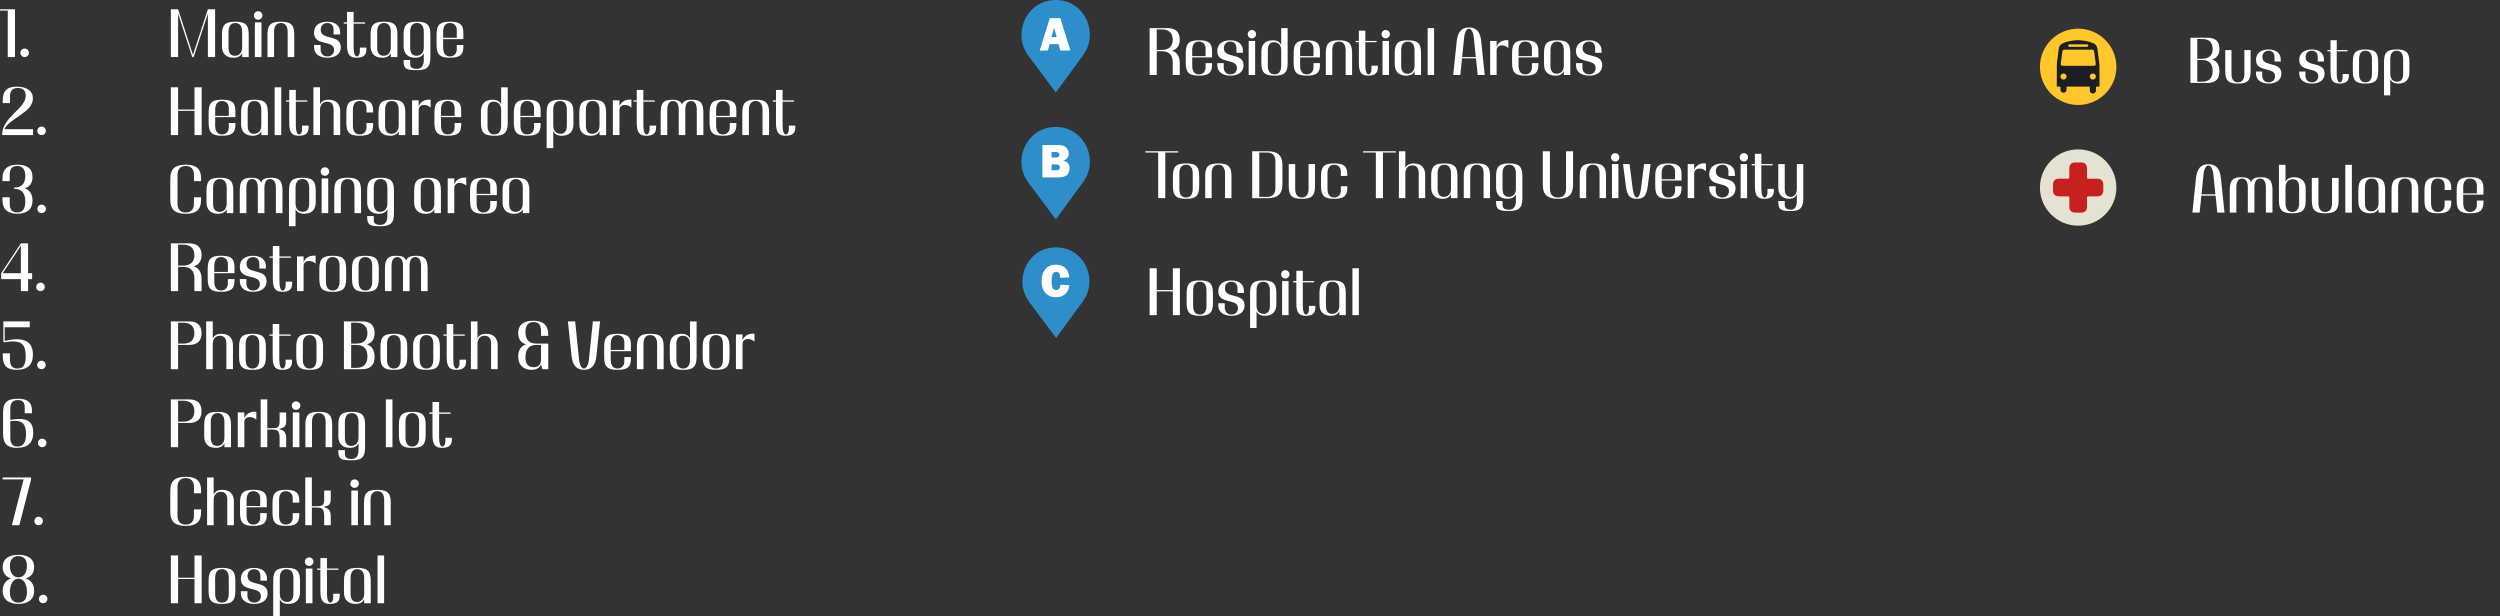 <svg width="864" height="213" viewBox="0 0 864 213" fill="none" xmlns="http://www.w3.org/2000/svg">
<rect x="0" y="0" width="864" height="213" fill="#333333" stroke="none"/>
<g clip-path="url(#clip0_690_7522)">
<path d="M355.417 63.136C349.777 55.579 354.569 44.511 363.987 43.897C364.253 43.88 364.519 43.869 364.785 43.869C365.045 43.869 365.311 43.869 365.571 43.886C374.967 44.361 379.875 55.352 374.33 62.932L364.895 75.83L355.417 63.136Z" fill="#2D8EC9"/>
<path d="M360.258 61.318V50.139H365.947C367.127 50.139 367.992 50.437 368.534 51.029C369.077 51.626 369.349 52.306 369.349 53.069C369.349 53.627 369.194 54.13 368.878 54.578C368.562 55.032 368.091 55.341 367.471 55.507C368.922 55.855 369.648 56.723 369.648 58.111C369.648 58.94 369.393 59.681 368.878 60.334C368.368 60.986 367.271 61.312 365.598 61.312H360.263L360.258 61.318ZM363.427 54.423H365.017C365.415 54.423 365.698 54.324 365.859 54.119C366.025 53.915 366.102 53.699 366.102 53.472C366.102 52.848 365.72 52.538 364.956 52.538H363.421V54.423H363.427ZM363.427 58.83H365.1C365.515 58.83 365.82 58.73 366.014 58.526C366.208 58.321 366.307 58.089 366.307 57.835C366.307 57.58 366.213 57.343 366.025 57.127C365.836 56.911 365.487 56.806 364.989 56.806H363.427V58.835V58.83Z" fill="white"/>
<path d="M355.417 19.273C349.777 11.715 354.569 0.647 363.987 0.033C364.253 0.017 364.519 0.006 364.785 0.006C365.051 0.006 365.311 0.006 365.571 0.022C374.967 0.498 379.875 11.488 374.33 19.068L364.895 31.966L355.417 19.273Z" fill="#2D8EC9"/>
<path d="M366.436 17.454L365.805 15.248H362.802L362.132 17.454H359.34L362.797 6.275H366.431L369.943 17.454H366.436ZM363.39 12.81H365.201L364.293 9.564L363.384 12.81H363.39Z" fill="white"/>
<path d="M407.726 25.924H405.294V21.578C405.294 18.886 403.881 17.697 401.494 17.697H399.771V25.924H397.316V9.714H403.504C406.202 9.714 407.726 11.013 407.726 13.639C407.726 15.801 406.707 17.056 405.072 17.498C406.64 18.007 407.726 19.328 407.726 21.755V25.924ZM399.771 17.255H401.494C403.881 17.255 405.294 16.088 405.294 13.705C405.294 11.323 403.881 10.156 401.494 10.156H399.771V17.255Z" fill="white"/>
<path d="M412.029 19.837V22.706C412.029 24.558 412.783 25.702 414.329 25.702C415.874 25.702 416.65 24.558 416.65 23.364V21.821H418.882V22.485C418.882 25.31 417.492 26.145 414.329 26.145C411.165 26.145 409.797 25.304 409.797 21.821V18.25C409.797 14.767 411.165 13.927 414.329 13.927C417.492 13.927 418.882 14.767 418.882 17.586V19.837H412.029ZM416.65 19.394V16.702C416.65 15.513 415.896 14.363 414.329 14.363C412.761 14.363 412.029 15.508 412.029 17.36V19.389H416.65V19.394Z" fill="white"/>
<path d="M422.92 21.821V23.364C422.92 24.552 423.674 25.702 425.219 25.702C426.632 25.702 427.496 24.752 427.496 23.497C427.496 19.947 420.688 22.374 420.688 17.653C420.688 15.204 422.521 13.927 425.175 13.927C428.022 13.927 429.551 15.38 429.551 17.586V18.25H427.319V16.707C427.319 15.519 426.787 14.369 425.219 14.369C423.829 14.369 422.964 15.298 422.964 16.663C422.964 20.412 429.773 18.007 429.773 22.551C429.773 24.912 427.939 26.145 425.219 26.145C422.3 26.145 420.688 24.669 420.688 22.485V21.821H422.92Z" fill="white"/>
<path d="M432.646 10.372C433.466 10.372 434.103 11.013 434.103 11.803C434.103 12.594 433.46 13.258 432.646 13.258C431.831 13.258 431.211 12.616 431.211 11.803C431.211 10.991 431.854 10.372 432.646 10.372ZM431.543 14.142H433.776V25.918H431.543V14.142Z" fill="white"/>
<path d="M445.015 21.821C445.015 25.304 443.625 26.145 440.461 26.145C437.298 26.145 435.93 25.304 435.93 21.821V17.808C435.93 15.491 437.209 13.927 439.819 13.927C441.386 13.927 442.317 14.479 442.777 15.535V9.714H445.01V21.821H445.015ZM438.162 17.365V22.7C438.162 24.552 438.916 25.697 440.461 25.697C442.007 25.697 442.783 24.552 442.783 22.7V17.365C442.783 15.513 441.724 14.584 440.306 14.584C438.888 14.584 438.162 15.513 438.162 17.365Z" fill="white"/>
<path d="M449.319 19.837V22.706C449.319 24.558 450.072 25.702 451.618 25.702C453.163 25.702 453.939 24.558 453.939 23.364V21.821H456.171V22.485C456.171 25.31 454.781 26.145 451.618 26.145C448.454 26.145 447.086 25.304 447.086 21.821V18.25C447.086 14.767 448.454 13.927 451.618 13.927C454.781 13.927 456.171 14.767 456.171 17.586V19.837H449.319ZM453.939 19.394V16.702C453.939 15.513 453.185 14.363 451.618 14.363C450.05 14.363 449.319 15.508 449.319 17.36V19.389H453.939V19.394Z" fill="white"/>
<path d="M465.052 25.924V17.365C465.052 15.513 464.299 14.369 462.731 14.369C461.163 14.369 460.432 15.513 460.432 17.365V25.924H458.199V18.25C458.199 14.767 459.568 13.927 462.731 13.927C465.894 13.927 467.285 14.767 467.285 18.25V25.924H465.052Z" fill="white"/>
<path d="M471.855 14.142H475.744V14.584H471.855V22.7C471.855 24.552 472.298 25.697 472.935 25.697C473.422 25.697 473.971 25.122 473.971 23.801V22.7H476.181V23.364C476.181 25.304 475.095 26.145 472.913 26.145C470.73 26.145 469.622 25.304 469.622 21.821V14.59H468.52V14.148H469.622V10.598H471.855V14.148V14.142Z" fill="white"/>
<path d="M478.904 10.372C479.723 10.372 480.361 11.013 480.361 11.803C480.361 12.594 479.718 13.258 478.904 13.258C478.089 13.258 477.469 12.616 477.469 11.803C477.469 10.991 478.111 10.372 478.904 10.372ZM477.801 14.142H480.034V25.918H477.801V14.142Z" fill="white"/>
<path d="M488.867 25.924V24.536C488.401 25.592 487.476 26.145 485.909 26.145C483.299 26.145 482.02 24.58 482.02 22.264V18.25C482.02 14.767 483.388 13.927 486.551 13.927C489.714 13.927 491.105 14.767 491.105 18.25V25.924H488.872H488.867ZM488.867 22.706V17.371C488.867 15.519 488.113 14.374 486.546 14.374C484.978 14.374 484.247 15.519 484.247 17.371V22.706C484.247 24.558 485 25.487 486.391 25.487C487.781 25.487 488.867 24.558 488.867 22.706Z" fill="white"/>
<path d="M493.395 25.924V9.714H495.627V25.924H493.395Z" fill="white"/>
<path d="M510.697 25.924L510.099 20.168H505.279L504.681 25.924H502.227L503.44 14.258C503.817 10.775 505.296 9.493 507.683 9.493C510.071 9.493 511.55 10.77 511.905 14.258L513.118 25.924H510.686H510.697ZM510.032 19.726L509.345 12.931C509.146 11.057 508.442 9.929 507.667 9.929C506.847 9.929 506.188 11.118 506.01 12.931L505.323 19.726H510.032Z" fill="white"/>
<path d="M521.299 16.591C520.612 15.972 519.798 15.685 519.066 15.685C518.052 15.685 517.233 16.282 517.233 17.36V25.918H515V14.142H517.233V16.193C517.853 14.297 519.798 13.7 521.299 13.921V16.591Z" fill="white"/>
<path d="M524.811 19.837V22.706C524.811 24.558 525.564 25.702 527.11 25.702C528.655 25.702 529.431 24.558 529.431 23.364V21.821H531.664V22.485C531.664 25.31 530.273 26.145 527.11 26.145C523.946 26.145 522.578 25.304 522.578 21.821V18.25C522.578 14.767 523.946 13.927 527.11 13.927C530.273 13.927 531.664 14.767 531.664 17.586V19.837H524.811ZM529.431 19.394V16.702C529.431 15.513 528.678 14.363 527.11 14.363C525.542 14.363 524.811 15.508 524.811 17.36V19.389H529.431V19.394Z" fill="white"/>
<path d="M540.457 25.924V24.536C539.991 25.592 539.066 26.145 537.498 26.145C534.889 26.145 533.609 24.58 533.609 22.264V18.25C533.609 14.767 534.978 13.927 538.141 13.927C541.304 13.927 542.695 14.767 542.695 18.25V25.924H540.462H540.457ZM540.457 22.706V17.371C540.457 15.519 539.703 14.374 538.135 14.374C536.568 14.374 535.836 15.519 535.836 17.371V22.706C535.836 24.558 536.59 25.487 537.98 25.487C539.371 25.487 540.457 24.558 540.457 22.706Z" fill="white"/>
<path d="M546.881 21.821V23.364C546.881 24.552 547.634 25.702 549.18 25.702C550.593 25.702 551.457 24.752 551.457 23.497C551.457 19.947 544.648 22.374 544.648 17.653C544.648 15.204 546.482 13.927 549.136 13.927C551.989 13.927 553.512 15.38 553.512 17.586V18.25H551.28V16.707C551.28 15.519 550.748 14.369 549.18 14.369C547.79 14.369 546.925 15.298 546.925 16.663C546.925 20.412 553.734 18.007 553.734 22.551C553.734 24.912 551.9 26.145 549.18 26.145C546.266 26.145 544.648 24.669 544.648 22.485V21.821H546.881Z" fill="white"/>
<path d="M400.275 52.715H395.832V52.273H407.189V52.715H402.724V68.483H400.269V52.715H400.275Z" fill="white"/>
<path d="M405.355 60.809C405.355 57.326 406.724 56.486 409.887 56.486C413.05 56.486 414.441 57.326 414.441 60.809V64.38C414.441 67.864 413.05 68.704 409.887 68.704C406.724 68.704 405.355 67.864 405.355 64.38V60.809ZM412.208 65.265V59.93C412.208 58.078 411.455 56.933 409.887 56.933C408.319 56.933 407.588 58.078 407.588 59.93V65.265C407.588 67.117 408.341 68.261 409.887 68.261C411.433 68.261 412.208 67.117 412.208 65.265Z" fill="white"/>
<path d="M423.365 68.483V59.924C423.365 58.072 422.611 56.928 421.043 56.928C419.476 56.928 418.744 58.072 418.744 59.924V68.483H416.512V60.809C416.512 57.326 417.88 56.486 421.043 56.486C424.207 56.486 425.597 57.326 425.597 60.809V68.483H423.365Z" fill="white"/>
<path d="M432.754 52.273H437.989C441.479 52.273 443.202 53.55 443.202 57.038V63.7C443.202 67.183 441.479 68.488 437.989 68.488H432.754V52.278V52.273ZM440.776 65.044V55.717C440.776 53.843 439.845 52.721 437.989 52.721H435.203V68.046H437.989C439.845 68.046 440.776 66.901 440.776 65.049V65.044Z" fill="white"/>
<path d="M454.472 64.38C454.472 67.864 453.082 68.704 449.918 68.704C446.755 68.704 445.387 67.864 445.387 64.38V56.707H447.619V65.265C447.619 67.117 448.373 68.261 449.918 68.261C451.464 68.261 452.24 67.117 452.24 65.265V56.707H454.472V64.38Z" fill="white"/>
<path d="M463.396 60.809V59.267C463.396 58.078 462.642 56.928 461.075 56.928C459.507 56.928 458.776 58.072 458.776 59.924V65.26C458.776 67.112 459.529 68.256 461.075 68.256C462.62 68.256 463.396 67.112 463.396 65.917V64.375H465.628V65.038C465.628 67.864 464.238 68.698 461.075 68.698C457.911 68.698 456.543 67.858 456.543 64.375V60.803C456.543 57.32 457.911 56.48 461.075 56.48C464.238 56.48 465.628 57.32 465.628 60.14V60.803H463.396V60.809Z" fill="white"/>
<path d="M475.502 52.715H471.059V52.273H482.415V52.715H477.95V68.483H475.496V52.715H475.502Z" fill="white"/>
<path d="M490.31 68.483V59.924C490.31 58.072 489.556 57.144 488.144 57.144C486.731 57.144 485.69 58.072 485.69 59.924V68.483H483.457V52.273H485.69V58.094C486.155 57.038 487.08 56.486 488.648 56.486C491.235 56.486 492.537 58.05 492.537 60.367V68.483H490.304H490.31Z" fill="white"/>
<path d="M501.461 68.483V67.095C500.995 68.151 500.07 68.704 498.502 68.704C495.893 68.704 494.613 67.139 494.613 64.823V60.809C494.613 57.326 495.982 56.486 499.145 56.486C502.308 56.486 503.699 57.326 503.699 60.809V68.483H501.466H501.461ZM501.461 65.265V59.93C501.461 58.078 500.707 56.933 499.139 56.933C497.572 56.933 496.84 58.078 496.84 59.93V65.265C496.84 67.117 497.594 68.046 498.984 68.046C500.375 68.046 501.461 67.117 501.461 65.265Z" fill="white"/>
<path d="M512.728 68.483V59.924C512.728 58.072 511.974 56.928 510.407 56.928C508.839 56.928 508.108 58.072 508.108 59.924V68.483H505.875V60.809C505.875 57.326 507.243 56.486 510.407 56.486C513.57 56.486 514.96 57.326 514.96 60.809V68.483H512.728Z" fill="white"/>
<path d="M519.274 69.472V70.816C519.274 72.004 520.027 72.469 521.573 72.469C523.119 72.469 523.894 71.347 523.894 69.467V67.084C523.429 68.14 522.504 68.693 520.936 68.693C518.327 68.693 517.047 67.128 517.047 64.812V60.798C517.047 57.315 518.415 56.474 521.579 56.474C524.742 56.474 526.132 57.315 526.132 60.798V68.582C526.132 72.065 524.742 72.906 521.579 72.906C518.415 72.906 517.047 72.729 517.047 69.903V69.461H519.279L519.274 69.472ZM523.894 65.26V59.924C523.894 58.072 523.141 56.928 521.573 56.928C520.005 56.928 519.274 58.072 519.274 59.924V65.26C519.274 67.112 520.027 68.04 521.418 68.04C522.808 68.04 523.894 67.112 523.894 65.26Z" fill="white"/>
<path d="M543.644 63.916C543.644 67.399 541.921 68.704 538.431 68.704C534.94 68.704 533.195 67.405 533.195 63.916V52.273H535.649V65.265C535.649 67.117 536.553 68.261 538.436 68.261C540.32 68.261 541.223 67.117 541.223 65.265V52.273H543.655V63.916H543.644Z" fill="white"/>
<path d="M552.81 68.483V59.924C552.81 58.072 552.056 56.928 550.489 56.928C548.921 56.928 548.19 58.072 548.19 59.924V68.483H545.957V60.809C545.957 57.326 547.325 56.486 550.489 56.486C553.652 56.486 555.042 57.326 555.042 60.809V68.483H552.81Z" fill="white"/>
<path d="M558.197 52.936C559.016 52.936 559.654 53.578 559.654 54.368C559.654 55.159 559.011 55.822 558.197 55.822C557.382 55.822 556.762 55.181 556.762 54.368C556.762 53.555 557.404 52.936 558.197 52.936ZM557.094 56.707H559.327V68.483H557.094V56.707Z" fill="white"/>
<path d="M569.448 64.38C569.005 67.841 567.946 68.704 565.692 68.704C563.437 68.704 562.357 67.841 561.913 64.38L560.922 56.707H563.177L564.262 65.265C564.506 67.117 565.016 68.261 565.697 68.261C566.379 68.261 566.866 67.117 567.11 65.265L568.196 56.707H570.45L569.453 64.38H569.448Z" fill="white"/>
<path d="M574.283 62.396V65.265C574.283 67.117 575.037 68.261 576.582 68.261C578.128 68.261 578.904 67.117 578.904 65.923V64.38H581.136V65.044C581.136 67.869 579.746 68.704 576.582 68.704C573.419 68.704 572.051 67.864 572.051 64.38V60.809C572.051 57.326 573.419 56.486 576.582 56.486C579.746 56.486 581.136 57.326 581.136 60.145V62.396H574.283ZM578.904 61.953V59.261C578.904 58.072 578.15 56.922 576.582 56.922C575.015 56.922 574.283 58.067 574.283 59.919V61.948H578.904V61.953Z" fill="white"/>
<path d="M589.572 59.156C588.885 58.537 588.071 58.249 587.34 58.249C586.326 58.249 585.506 58.846 585.506 59.924V68.483H583.273V56.707H585.506V58.758C586.126 56.862 588.071 56.264 589.572 56.486V59.156Z" fill="white"/>
<path d="M592.951 64.38V65.923C592.951 67.112 593.705 68.261 595.25 68.261C596.663 68.261 597.527 67.311 597.527 66.056C597.527 62.506 590.719 64.933 590.719 60.212C590.719 57.763 592.553 56.486 595.206 56.486C598.059 56.486 599.583 57.94 599.583 60.145V60.809H597.35V59.267C597.35 58.078 596.818 56.928 595.25 56.928C593.86 56.928 592.996 57.857 592.996 59.222C592.996 62.971 599.804 60.566 599.804 65.11C599.804 67.471 597.971 68.704 595.25 68.704C592.331 68.704 590.719 67.228 590.719 65.044V64.38H592.951Z" fill="white"/>
<path d="M602.669 52.936C603.489 52.936 604.126 53.578 604.126 54.368C604.126 55.159 603.484 55.822 602.669 55.822C601.855 55.822 601.234 55.181 601.234 54.368C601.234 53.555 601.877 52.936 602.669 52.936ZM601.567 56.707H603.799V68.483H601.567V56.707Z" fill="white"/>
<path d="M608.723 56.707H612.612V57.149H608.723V65.265C608.723 67.117 609.167 68.261 609.804 68.261C610.291 68.261 610.84 67.686 610.84 66.365V65.265H613.05V65.928C613.05 67.869 611.964 68.709 609.781 68.709C607.599 68.709 606.491 67.869 606.491 64.386V57.155H605.383V56.712H606.491V53.163H608.723V56.712V56.707Z" fill="white"/>
<path d="M623.216 68.593C623.216 72.076 621.826 72.917 619.106 72.917C615.948 72.917 614.574 72.74 614.574 69.915V69.472H616.807V70.816C616.807 72.004 617.56 72.469 619.106 72.469C620.23 72.469 620.984 71.347 620.984 69.467V67.084C620.518 68.14 619.815 68.693 618.33 68.693C615.854 68.693 614.574 67.128 614.574 64.812V56.696H616.807V65.254C616.807 67.106 617.56 68.035 618.84 68.035C620.12 68.035 620.984 67.106 620.984 65.254V56.696H623.216V68.582V68.593Z" fill="white"/>
<path d="M397.316 92.709H399.771V100.25H405.338V92.709H407.77V108.919H405.338V100.692H399.771V108.919H397.316V92.709Z" fill="white"/>
<path d="M410.109 101.245C410.109 97.762 411.478 96.922 414.641 96.922C417.804 96.922 419.195 97.762 419.195 101.245V104.817C419.195 108.3 417.804 109.14 414.641 109.14C411.478 109.14 410.109 108.3 410.109 104.817V101.245ZM416.962 105.701V100.366C416.962 98.514 416.209 97.37 414.641 97.37C413.073 97.37 412.342 98.514 412.342 100.366V105.701C412.342 107.553 413.095 108.698 414.641 108.698C416.187 108.698 416.962 107.553 416.962 105.701Z" fill="white"/>
<path d="M423.276 104.817V106.359C423.276 107.548 424.029 108.698 425.575 108.698C426.987 108.698 427.852 107.747 427.852 106.492C427.852 102.942 421.043 105.369 421.043 100.648C421.043 98.199 422.877 96.922 425.53 96.922C428.383 96.922 429.907 98.376 429.907 100.582V101.245H427.674V99.703C427.674 98.514 427.142 97.364 425.575 97.364C424.184 97.364 423.32 98.293 423.32 99.658C423.32 103.407 430.128 101.002 430.128 105.546C430.128 107.907 428.295 109.14 425.575 109.14C422.655 109.14 421.043 107.664 421.043 105.48V104.817H423.276Z" fill="white"/>
<path d="M432.023 101.245C432.023 97.762 433.392 96.922 436.555 96.922C439.718 96.922 441.109 97.762 441.109 101.245V105.259C441.109 107.575 439.807 109.14 437.22 109.14C435.652 109.14 434.721 108.587 434.262 107.531V113.353H432.029V101.245H432.023ZM438.876 105.701V100.366C438.876 98.514 438.123 97.37 436.555 97.37C434.987 97.37 434.256 98.514 434.256 100.366V105.701C434.256 107.553 435.314 108.482 436.71 108.482C438.106 108.482 438.876 107.553 438.876 105.701Z" fill="white"/>
<path d="M444.197 93.372C445.016 93.372 445.654 94.014 445.654 94.804C445.654 95.595 445.011 96.258 444.197 96.258C443.382 96.258 442.762 95.617 442.762 94.804C442.762 93.992 443.404 93.372 444.197 93.372ZM443.094 97.143H445.327V108.919H443.094V97.143Z" fill="white"/>
<path d="M450.249 97.143H454.138V97.585H450.249V105.701C450.249 107.553 450.692 108.698 451.329 108.698C451.817 108.698 452.365 108.123 452.365 106.801V105.701H454.576V106.365C454.576 108.305 453.49 109.145 451.307 109.145C449.124 109.145 448.016 108.305 448.016 104.822V97.591H446.914V97.148H448.016V93.599H450.249V97.148V97.143Z" fill="white"/>
<path d="M462.863 108.919V107.531C462.398 108.587 461.472 109.14 459.905 109.14C457.295 109.14 456.016 107.575 456.016 105.259V101.245C456.016 97.762 457.384 96.922 460.547 96.922C463.711 96.922 465.101 97.762 465.101 101.245V108.919H462.868H462.863ZM462.863 105.701V100.366C462.863 98.514 462.109 97.37 460.542 97.37C458.974 97.37 458.243 98.514 458.243 100.366V105.701C458.243 107.553 458.996 108.482 460.387 108.482C461.777 108.482 462.863 107.553 462.863 105.701Z" fill="white"/>
<path d="M467.395 108.919V92.709H469.627V108.919H467.395Z" fill="white"/>
<path d="M355.703 104.369C350.18 96.966 354.872 86.119 364.101 85.516C364.362 85.5 364.622 85.489 364.882 85.489C365.143 85.489 365.398 85.489 365.652 85.505C374.86 85.975 379.668 96.739 374.234 104.17L364.988 116.808L355.703 104.369Z" fill="#2D8EC9"/>
<path d="M366.491 98.409L369.571 98.591C369.427 99.935 368.928 100.963 368.081 101.682C367.233 102.401 366.186 102.754 364.951 102.754C363.461 102.754 362.258 102.262 361.339 101.278C360.425 100.294 359.965 98.934 359.965 97.204C359.965 95.473 360.397 94.102 361.267 93.046C362.137 91.99 363.344 91.465 364.901 91.465C366.352 91.465 367.471 91.869 368.253 92.67C369.034 93.472 369.471 94.539 369.577 95.866L366.43 96.032C366.43 95.296 366.291 94.771 366.009 94.445C365.726 94.119 365.394 93.953 365.017 93.953C363.954 93.953 363.427 95.02 363.427 97.148C363.427 98.343 363.566 99.15 363.843 99.581C364.12 100.007 364.508 100.222 365.006 100.222C365.898 100.222 366.397 99.62 366.502 98.409H366.491Z" fill="white"/>
<path d="M2.681 3.654H0V3.207H5.18V19.726H2.681V3.654Z" fill="white"/>
<path d="M7.047 18.239C7.047 17.432 7.701 16.779 8.509 16.779C9.318 16.779 9.994 17.432 9.994 18.239C9.994 19.046 9.34 19.721 8.509 19.721C7.678 19.721 7.047 19.068 7.047 18.239Z" fill="white"/>
<path d="M59.051 3.207H61.549L66.685 18.963L71.842 3.207H74.341V19.726H71.842V4.71L66.934 19.721H66.441L61.555 4.71V19.721H59.056V3.207H59.051Z" fill="white"/>
<path d="M83.687 19.726V18.311C83.216 19.389 82.269 19.953 80.668 19.953C78.009 19.953 76.707 18.355 76.707 16V11.909C76.707 8.359 78.103 7.502 81.322 7.502C84.54 7.502 85.959 8.354 85.959 11.909V19.732H83.682L83.687 19.726ZM83.687 16.448V11.007C83.687 9.122 82.923 7.95 81.322 7.95C79.721 7.95 78.978 9.117 78.978 11.007V16.448C78.978 18.333 79.743 19.278 81.161 19.278C82.579 19.278 83.682 18.333 83.682 16.448H83.687Z" fill="white"/>
<path d="M89.205 3.881C90.036 3.881 90.689 4.533 90.689 5.341C90.689 6.148 90.036 6.822 89.205 6.822C88.374 6.822 87.742 6.17 87.742 5.341C87.742 4.511 88.396 3.881 89.205 3.881ZM88.08 7.723H90.357V19.726H88.08V7.723Z" fill="white"/>
<path d="M99.423 19.726V11.007C99.423 9.122 98.659 7.95 97.058 7.95C95.457 7.95 94.714 9.117 94.714 11.007V19.726H92.438V11.903C92.438 8.354 93.834 7.497 97.052 7.497C100.271 7.497 101.689 8.348 101.689 11.903V19.726H99.412H99.423Z" fill="white"/>
<path d="M110.799 15.546V17.122C110.799 18.338 111.563 19.505 113.142 19.505C114.582 19.505 115.463 18.537 115.463 17.26C115.463 13.645 108.527 16.116 108.527 11.306C108.527 8.813 110.394 7.508 113.098 7.508C116.001 7.508 117.557 8.989 117.557 11.24V11.914H115.28V10.338C115.28 9.122 114.738 7.956 113.142 7.956C111.724 7.956 110.843 8.901 110.843 10.294C110.843 14.114 117.779 11.665 117.779 16.293C117.779 18.698 115.912 19.958 113.142 19.958C110.167 19.958 108.527 18.454 108.527 16.226V15.552H110.804L110.799 15.546Z" fill="white"/>
<path d="M122.212 7.723H126.173V8.171H122.212V16.442C122.212 18.327 122.66 19.499 123.314 19.499C123.807 19.499 124.372 18.913 124.372 17.564V16.442H126.621V17.116C126.621 19.096 125.519 19.947 123.286 19.947C121.054 19.947 119.929 19.096 119.929 15.541V8.171H118.805V7.723H119.929V4.108H122.206V7.723H122.212Z" fill="white"/>
<path d="M135.066 19.726V18.311C134.595 19.389 133.648 19.953 132.047 19.953C129.388 19.953 128.086 18.355 128.086 16V11.909C128.086 8.359 129.482 7.502 132.701 7.502C135.919 7.502 137.338 8.354 137.338 11.909V19.732H135.061L135.066 19.726ZM135.066 16.448V11.007C135.066 9.122 134.302 7.95 132.701 7.95C131.1 7.95 130.357 9.117 130.357 11.007V16.448C130.357 18.333 131.122 19.278 132.54 19.278C133.958 19.278 135.061 18.333 135.061 16.448H135.066Z" fill="white"/>
<path d="M141.756 20.738V22.109C141.756 23.325 142.52 23.795 144.099 23.795C145.678 23.795 146.465 22.651 146.465 20.738V18.311C145.994 19.389 145.046 19.953 143.445 19.953C140.786 19.953 139.484 18.355 139.484 16V11.909C139.484 8.359 140.88 7.502 144.099 7.502C147.318 7.502 148.736 8.354 148.736 11.909V19.842C148.736 23.392 147.318 24.248 144.099 24.248C140.88 24.248 139.484 24.066 139.484 21.191V20.743H141.761L141.756 20.738ZM146.465 16.448V11.007C146.465 9.122 145.7 7.95 144.099 7.95C142.498 7.95 141.756 9.117 141.756 11.007V16.448C141.756 18.333 142.52 19.278 143.938 19.278C145.357 19.278 146.459 18.333 146.459 16.448H146.465Z" fill="white"/>
<path d="M153.149 13.523V16.442C153.149 18.327 153.913 19.499 155.492 19.499C157.071 19.499 157.858 18.333 157.858 17.116V15.541H160.134V16.215C160.134 19.09 158.716 19.947 155.498 19.947C152.279 19.947 150.883 19.096 150.883 15.541V11.898C150.883 8.348 152.279 7.491 155.498 7.491C158.716 7.491 160.134 8.343 160.134 11.223V13.517H153.154L153.149 13.523ZM157.858 13.075V10.333C157.858 9.117 157.093 7.95 155.492 7.95C153.891 7.95 153.149 9.117 153.149 11.007V13.075H157.858Z" fill="white"/>
<path d="M11.438 44.643V46.689H0.719C0.763 40.309 8.896 37.677 8.896 33.028C8.896 32.221 8.646 30.396 6.148 30.396C4.142 30.396 3.444 31.541 3.444 33.453V35.632H0.946V34.803C0.946 31.253 2.497 29.948 5.788 29.948C9.322 29.948 11.372 31.474 11.372 33.995C11.372 38.894 3.583 40.624 1.483 44.649H11.438V44.643Z" fill="white"/>
<path d="M12.902 45.207C12.902 44.4 13.556 43.748 14.365 43.748C15.174 43.748 15.85 44.4 15.85 45.207C15.85 46.014 15.196 46.689 14.365 46.689C13.534 46.689 12.902 46.037 12.902 45.207Z" fill="white"/>
<path d="M59.051 30.169H61.549V37.854H67.222V30.169H69.698V46.689H67.222V38.308H61.549V46.689H59.051V30.169Z" fill="white"/>
<path d="M74.364 40.486V43.405C74.364 45.29 75.128 46.462 76.707 46.462C78.286 46.462 79.072 45.296 79.072 44.08V42.504H81.349V43.178C81.349 46.053 79.931 46.91 76.712 46.91C73.494 46.91 72.098 46.059 72.098 42.504V38.861C72.098 35.311 73.494 34.454 76.712 34.454C79.931 34.454 81.349 35.306 81.349 38.186V40.48H74.369L74.364 40.486ZM79.072 40.038V37.296C79.072 36.08 78.308 34.913 76.707 34.913C75.106 34.913 74.364 36.08 74.364 37.97V40.038H79.072Z" fill="white"/>
<path d="M90.305 46.689V45.274C89.834 46.352 88.886 46.916 87.285 46.916C84.626 46.916 83.324 45.318 83.324 42.963V38.871C83.324 35.322 84.72 34.465 87.939 34.465C91.158 34.465 92.576 35.317 92.576 38.871V46.694H90.299L90.305 46.689ZM90.305 43.41V37.97C90.305 36.085 89.54 34.913 87.939 34.913C86.338 34.913 85.596 36.08 85.596 37.97V43.41C85.596 45.296 86.36 46.241 87.778 46.241C89.197 46.241 90.299 45.296 90.299 43.41H90.305Z" fill="white"/>
<path d="M94.922 46.689V30.169H97.199V46.689H94.922Z" fill="white"/>
<path d="M102.239 34.692H106.2V35.14H102.239V43.41C102.239 45.296 102.688 46.468 103.342 46.468C103.835 46.468 104.4 45.882 104.4 44.533V43.41H106.649V44.085C106.649 46.064 105.546 46.916 103.314 46.916C101.081 46.916 99.957 46.064 99.957 42.509V35.14H98.832V34.692H99.957V31.076H102.234V34.692H102.239Z" fill="white"/>
<path d="M115.297 46.689V37.97C115.297 36.085 114.532 35.14 113.092 35.14C111.651 35.14 110.593 36.085 110.593 37.97V46.689H108.316V30.169H110.593V36.102C111.064 35.024 112.012 34.46 113.613 34.46C116.25 34.46 117.574 36.057 117.574 38.413V46.683H115.297V46.689Z" fill="white"/>
<path d="M126.67 38.871V37.296C126.67 36.08 125.906 34.913 124.305 34.913C122.703 34.913 121.961 36.08 121.961 37.97V43.41C121.961 45.296 122.726 46.468 124.305 46.468C125.883 46.468 126.67 45.301 126.67 44.085V42.509H128.947V43.184C128.947 46.059 127.529 46.916 124.31 46.916C121.091 46.916 119.695 46.064 119.695 42.509V38.866C119.695 35.317 121.091 34.46 124.31 34.46C127.529 34.46 128.947 35.311 128.947 38.191V38.866H126.67V38.871Z" fill="white"/>
<path d="M137.793 46.689V45.274C137.322 46.352 136.375 46.916 134.774 46.916C132.114 46.916 130.812 45.318 130.812 42.963V38.871C130.812 35.322 132.209 34.465 135.427 34.465C138.646 34.465 140.064 35.317 140.064 38.871V46.694H137.787L137.793 46.689ZM137.793 43.41V37.97C137.793 36.085 137.028 34.913 135.427 34.913C133.826 34.913 133.084 36.08 133.084 37.97V43.41C133.084 45.296 133.848 46.241 135.267 46.241C136.685 46.241 137.787 45.296 137.787 43.41H137.793Z" fill="white"/>
<path d="M148.831 37.185C148.133 36.555 147.302 36.262 146.554 36.262C145.518 36.262 144.687 36.87 144.687 37.97V46.689H142.41V34.686H144.687V36.776C145.319 34.841 147.302 34.239 148.831 34.46V37.18V37.185Z" fill="white"/>
<path d="M152.406 40.486V43.405C152.406 45.29 153.171 46.462 154.75 46.462C156.329 46.462 157.115 45.296 157.115 44.08V42.504H159.392V43.178C159.392 46.053 157.974 46.91 154.755 46.91C151.537 46.91 150.141 46.059 150.141 42.504V38.861C150.141 35.311 151.537 34.454 154.755 34.454C157.974 34.454 159.392 35.306 159.392 38.186V40.48H152.412L152.406 40.486ZM157.115 40.038V37.296C157.115 36.08 156.351 34.913 154.75 34.913C153.149 34.913 152.406 36.08 152.406 37.97V40.038H157.115Z" fill="white"/>
<path d="M175.466 42.509C175.466 46.059 174.048 46.916 170.83 46.916C167.611 46.916 166.215 46.064 166.215 42.509V38.418C166.215 36.057 167.522 34.465 170.176 34.465C171.777 34.465 172.719 35.029 173.195 36.107V30.175H175.472V42.515L175.466 42.509ZM168.486 37.97V43.41C168.486 45.296 169.251 46.468 170.83 46.468C172.408 46.468 173.195 45.301 173.195 43.41V37.97C173.195 36.085 172.115 35.14 170.674 35.14C169.234 35.14 168.492 36.085 168.492 37.97H168.486Z" fill="white"/>
<path d="M179.852 40.486V43.405C179.852 45.29 180.616 46.462 182.195 46.462C183.774 46.462 184.561 45.296 184.561 44.08V42.504H186.838V43.178C186.838 46.053 185.419 46.91 182.201 46.91C178.982 46.91 177.586 46.059 177.586 42.504V38.861C177.586 35.311 178.982 34.454 182.201 34.454C185.419 34.454 186.838 35.306 186.838 38.186V40.48H179.857L179.852 40.486ZM184.561 40.038V37.296C184.561 36.08 183.796 34.913 182.195 34.913C180.594 34.913 179.852 36.08 179.852 37.97V40.038H184.561Z" fill="white"/>
<path d="M188.927 38.871C188.927 35.322 190.323 34.465 193.542 34.465C196.761 34.465 198.179 35.317 198.179 38.871V42.963C198.179 45.323 196.849 46.916 194.218 46.916C192.617 46.916 191.675 46.352 191.199 45.274V51.206H188.922V38.866L188.927 38.871ZM195.908 43.41V37.97C195.908 36.085 195.143 34.913 193.542 34.913C191.941 34.913 191.199 36.08 191.199 37.97V43.41C191.199 45.296 192.279 46.241 193.697 46.241C195.115 46.241 195.902 45.296 195.902 43.41H195.908Z" fill="white"/>
<path d="M207.191 46.689V45.274C206.72 46.352 205.773 46.916 204.172 46.916C201.513 46.916 200.211 45.318 200.211 42.963V38.871C200.211 35.322 201.607 34.465 204.826 34.465C208.044 34.465 209.463 35.317 209.463 38.871V46.694H207.186L207.191 46.689ZM207.191 43.41V37.97C207.191 36.085 206.427 34.913 204.826 34.913C203.225 34.913 202.482 36.08 202.482 37.97V43.41C202.482 45.296 203.247 46.241 204.665 46.241C206.083 46.241 207.186 45.296 207.186 43.41H207.191Z" fill="white"/>
<path d="M218.229 37.185C217.531 36.555 216.7 36.262 215.952 36.262C214.916 36.262 214.085 36.87 214.085 37.97V46.689H211.809V34.686H214.085V36.776C214.717 34.841 216.7 34.239 218.229 34.46V37.18V37.185Z" fill="white"/>
<path d="M222.345 34.692H226.306V35.14H222.345V43.41C222.345 45.296 222.793 46.468 223.447 46.468C223.94 46.468 224.505 45.882 224.505 44.533V43.41H226.754V44.085C226.754 46.064 225.652 46.916 223.419 46.916C221.187 46.916 220.062 46.064 220.062 42.509V35.14H218.938V34.692H220.062V31.076H222.339V34.692H222.345Z" fill="white"/>
<path d="M234.572 46.689V37.97C234.572 36.085 233.94 34.913 232.588 34.913C231.237 34.913 230.605 36.08 230.605 37.97V46.689H228.328V38.866C228.328 35.317 229.613 34.46 232.317 34.46C233.984 34.46 235.175 34.775 235.696 36.146C236.123 34.775 237.43 34.46 239.076 34.46C241.779 34.46 243.086 35.311 243.086 38.866V46.689H240.81V37.97C240.81 36.085 240.178 34.913 238.826 34.913C237.474 34.913 236.843 36.08 236.843 37.97V46.689H234.566H234.572Z" fill="white"/>
<path d="M247.496 40.486V43.405C247.496 45.29 248.261 46.462 249.84 46.462C251.419 46.462 252.205 45.296 252.205 44.08V42.504H254.482V43.178C254.482 46.053 253.064 46.91 249.845 46.91C246.627 46.91 245.23 46.059 245.23 42.504V38.861C245.23 35.311 246.627 34.454 249.845 34.454C253.064 34.454 254.482 35.306 254.482 38.186V40.48H247.502L247.496 40.486ZM252.205 40.038V37.296C252.205 36.08 251.441 34.913 249.84 34.913C248.239 34.913 247.496 36.08 247.496 37.97V40.038H252.205Z" fill="white"/>
<path d="M263.529 46.689V37.97C263.529 36.085 262.764 34.913 261.163 34.913C259.562 34.913 258.82 36.08 258.82 37.97V46.689H256.543V38.866C256.543 35.317 257.939 34.46 261.158 34.46C264.376 34.46 265.795 35.311 265.795 38.866V46.689H263.518H263.529Z" fill="white"/>
<path d="M270.462 34.692H274.423V35.14H270.462V43.41C270.462 45.296 270.91 46.468 271.564 46.468C272.057 46.468 272.622 45.882 272.622 44.533V43.41H274.871V44.085C274.871 46.064 273.769 46.916 271.536 46.916C269.304 46.916 268.179 46.064 268.179 42.509V35.14H267.055V34.692H268.179V31.076H270.456V34.692H270.462Z" fill="white"/>
<path d="M3.356 68.173V70.373C3.356 72.192 4.009 73.431 5.921 73.431C8.037 73.431 8.735 71.905 8.735 69.677C8.735 66.487 7.317 65.27 4.885 65.27V64.823C7.317 64.823 8.735 63.634 8.735 60.82C8.735 58.841 8.037 57.359 5.943 57.359C4.004 57.359 3.356 58.575 3.356 60.416V62.595H0.852V61.765C0.852 58.26 2.813 56.911 6.031 56.911C9.25 56.911 11.233 58.128 11.233 61.202C11.233 63.336 10.197 64.618 8.53 65.066C10.131 65.586 11.233 66.929 11.233 69.268C11.233 72.662 8.934 73.873 5.965 73.873C2.835 73.873 0.852 72.502 0.852 68.997V68.168H3.35L3.356 68.173Z" fill="white"/>
<path d="M12.926 72.17C12.926 71.363 13.579 70.711 14.388 70.711C15.197 70.711 15.873 71.363 15.873 72.17C15.873 72.977 15.219 73.652 14.388 73.652C13.557 73.652 12.926 72.999 12.926 72.17Z" fill="white"/>
<path d="M67.023 62.6V60.422C67.023 58.509 66.076 57.365 64.186 57.365C62.297 57.365 61.35 58.509 61.35 60.422V70.379C61.35 72.264 62.275 73.436 64.186 73.436C66.098 73.436 67.023 72.27 67.023 70.379V68.179H69.499V69.008C69.499 72.557 67.743 73.884 64.186 73.884C60.63 73.884 58.852 72.557 58.852 69.008V61.771C58.852 58.222 60.63 56.917 64.186 56.917C67.743 56.917 69.499 58.222 69.499 61.771V62.6H67.023Z" fill="white"/>
<path d="M78.351 73.657V72.242C77.88 73.32 76.933 73.884 75.332 73.884C72.673 73.884 71.371 72.286 71.371 69.931V65.84C71.371 62.291 72.767 61.434 75.986 61.434C79.204 61.434 80.623 62.285 80.623 65.84V73.663H78.346L78.351 73.657ZM78.351 70.379V64.939C78.351 63.054 77.587 61.882 75.986 61.882C74.385 61.882 73.642 63.048 73.642 64.939V70.379C73.642 72.264 74.407 73.21 75.825 73.21C77.243 73.21 78.346 72.264 78.346 70.379H78.351Z" fill="white"/>
<path d="M89.111 73.657V64.939C89.111 63.054 88.479 61.882 87.127 61.882C85.776 61.882 85.144 63.048 85.144 64.939V73.657H82.867V65.834C82.867 62.285 84.152 61.428 86.856 61.428C88.523 61.428 89.715 61.743 90.235 63.114C90.662 61.743 91.969 61.428 93.615 61.428C96.318 61.428 97.626 62.28 97.626 65.834V73.657H95.349V64.939C95.349 63.054 94.717 61.882 93.365 61.882C92.013 61.882 91.382 63.048 91.382 64.939V73.657H89.105H89.111Z" fill="white"/>
<path d="M99.873 65.834C99.873 62.285 101.269 61.428 104.487 61.428C107.706 61.428 109.124 62.28 109.124 65.834V69.926C109.124 72.286 107.795 73.879 105.163 73.879C103.562 73.879 102.621 73.315 102.144 72.237V78.169H99.867V65.829L99.873 65.834ZM106.853 70.373V64.933C106.853 63.048 106.088 61.876 104.487 61.876C102.886 61.876 102.144 63.042 102.144 64.933V70.373C102.144 72.259 103.224 73.204 104.643 73.204C106.061 73.204 106.847 72.259 106.847 70.373H106.853Z" fill="white"/>
<path d="M112.283 57.812C113.114 57.812 113.768 58.465 113.768 59.272C113.768 60.079 113.114 60.754 112.283 60.754C111.452 60.754 110.82 60.101 110.82 59.272C110.82 58.443 111.474 57.812 112.283 57.812ZM111.158 61.655H113.435V73.657H111.158V61.655Z" fill="white"/>
<path d="M122.505 73.657V64.939C122.505 63.054 121.741 61.882 120.14 61.882C118.539 61.882 117.796 63.048 117.796 64.939V73.657H115.52V65.834C115.52 62.285 116.916 61.428 120.134 61.428C123.353 61.428 124.771 62.28 124.771 65.834V73.657H122.494H122.505Z" fill="white"/>
<path d="M129.17 74.669V76.04C129.17 77.257 129.934 77.727 131.513 77.727C133.092 77.727 133.879 76.582 133.879 74.669V72.242C133.408 73.32 132.46 73.884 130.859 73.884C128.2 73.884 126.898 72.286 126.898 69.931V65.84C126.898 62.291 128.294 61.434 131.513 61.434C134.732 61.434 136.15 62.285 136.15 65.84V73.773C136.15 77.323 134.732 78.18 131.513 78.18C128.294 78.18 126.898 77.997 126.898 75.123V74.675H129.175L129.17 74.669ZM133.879 70.379V64.939C133.879 63.054 133.114 61.882 131.513 61.882C129.912 61.882 129.17 63.048 129.17 64.939V70.379C129.17 72.264 129.934 73.21 131.353 73.21C132.771 73.21 133.873 72.264 133.873 70.379H133.879Z" fill="white"/>
<path d="M150.109 73.657V72.242C149.638 73.32 148.691 73.884 147.09 73.884C144.431 73.884 143.129 72.286 143.129 69.931V65.84C143.129 62.291 144.525 61.434 147.744 61.434C150.962 61.434 152.381 62.285 152.381 65.84V73.663H150.104L150.109 73.657ZM150.109 70.379V64.939C150.109 63.054 149.345 61.882 147.744 61.882C146.143 61.882 145.4 63.048 145.4 64.939V70.379C145.4 72.264 146.165 73.21 147.583 73.21C149.001 73.21 150.104 72.264 150.104 70.379H150.109Z" fill="white"/>
<path d="M161.143 64.148C160.445 63.518 159.614 63.225 158.866 63.225C157.831 63.225 157 63.833 157 64.933V73.652H154.723V61.649H157V63.739C157.631 61.804 159.614 61.202 161.143 61.423V64.143V64.148Z" fill="white"/>
<path d="M164.723 67.454V70.373C164.723 72.259 165.487 73.431 167.066 73.431C168.645 73.431 169.432 72.264 169.432 71.048V69.472H171.709V70.147C171.709 73.022 170.29 73.879 167.072 73.879C163.853 73.879 162.457 73.027 162.457 69.472V65.829C162.457 62.28 163.853 61.423 167.072 61.423C170.29 61.423 171.709 62.274 171.709 65.154V67.449H164.728L164.723 67.454ZM169.432 67.007V64.264C169.432 63.048 168.667 61.882 167.066 61.882C165.465 61.882 164.723 63.048 164.723 64.939V67.007H169.432Z" fill="white"/>
<path d="M180.668 73.657V72.242C180.197 73.32 179.25 73.884 177.649 73.884C174.989 73.884 173.688 72.286 173.688 69.931V65.84C173.688 62.291 175.084 61.434 178.302 61.434C181.521 61.434 182.939 62.285 182.939 65.84V73.663H180.662L180.668 73.657ZM180.668 70.379V64.939C180.668 63.054 179.903 61.882 178.302 61.882C176.701 61.882 175.959 63.048 175.959 64.939V70.379C175.959 72.264 176.723 73.21 178.142 73.21C179.56 73.21 180.662 72.264 180.662 70.379H180.668Z" fill="white"/>
<path d="M7.209 96.463H0.406V94.417L7.209 84.101H9.708V94.417H11.104V96.463H9.708V100.62H7.209V96.463ZM7.209 94.417V84.914L0.949 94.417H7.209Z" fill="white"/>
<path d="M12.52 99.139C12.52 98.332 13.173 97.679 13.982 97.679C14.791 97.679 15.467 98.332 15.467 99.139C15.467 99.946 14.813 100.62 13.982 100.62C13.151 100.62 12.52 99.968 12.52 99.139Z" fill="white"/>
<path d="M69.658 100.62H67.182V96.192C67.182 93.45 65.741 92.239 63.309 92.239H61.553V100.62H59.055V84.101H65.359C68.107 84.101 69.658 85.428 69.658 88.104C69.658 90.304 68.622 91.587 66.955 92.034C68.556 92.554 69.658 93.898 69.658 96.374V100.62ZM61.553 91.786H63.309C65.741 91.786 67.182 90.597 67.182 88.17C67.182 85.743 65.741 84.554 63.309 84.554H61.553V91.791V91.786Z" fill="white"/>
<path d="M74.047 94.417V97.336C74.047 99.222 74.812 100.394 76.39 100.394C77.969 100.394 78.756 99.227 78.756 98.011V96.435H81.033V97.11C81.033 99.985 79.615 100.841 76.396 100.841C73.177 100.841 71.781 99.99 71.781 96.435V92.792C71.781 89.243 73.177 88.386 76.396 88.386C79.615 88.386 81.033 89.237 81.033 92.117V94.412H74.053L74.047 94.417ZM78.756 93.969V91.227C78.756 90.011 77.992 88.844 76.39 88.844C74.789 88.844 74.047 90.011 74.047 91.902V93.969H78.756Z" fill="white"/>
<path d="M85.146 96.441V98.016C85.146 99.233 85.911 100.399 87.49 100.399C88.93 100.399 89.811 99.432 89.811 98.155C89.811 94.539 82.875 97.01 82.875 92.2C82.875 89.707 84.742 88.402 87.445 88.402C90.348 88.402 91.905 89.884 91.905 92.134V92.808H89.628V91.233C89.628 90.016 89.085 88.85 87.49 88.85C86.072 88.85 85.191 89.795 85.191 91.189C85.191 95.009 92.127 92.56 92.127 97.187C92.127 99.592 90.26 100.853 87.49 100.853C84.515 100.853 82.875 99.349 82.875 97.121V96.446H85.152L85.146 96.441Z" fill="white"/>
<path d="M96.567 88.623H100.528V89.071H96.567V97.342C96.567 99.227 97.016 100.399 97.67 100.399C98.163 100.399 98.728 99.813 98.728 98.464V97.342H100.977V98.016C100.977 99.996 99.874 100.847 97.642 100.847C95.409 100.847 94.285 99.996 94.285 96.441V89.071H93.16V88.623H94.285V85.008H96.562V88.623H96.567Z" fill="white"/>
<path d="M109.065 91.117C108.367 90.486 107.536 90.193 106.788 90.193C105.752 90.193 104.921 90.802 104.921 91.902V100.62H102.645V88.618H104.921V90.708C105.553 88.773 107.536 88.17 109.065 88.391V91.111V91.117Z" fill="white"/>
<path d="M110.367 92.803C110.367 89.254 111.763 88.397 114.982 88.397C118.201 88.397 119.619 89.248 119.619 92.803V96.446C119.619 99.996 118.201 100.853 114.982 100.853C111.763 100.853 110.367 100.001 110.367 96.446V92.803ZM117.347 97.342V91.902C117.347 90.016 116.583 88.844 114.982 88.844C113.381 88.844 112.639 90.011 112.639 91.902V97.342C112.639 99.227 113.403 100.399 114.982 100.399C116.561 100.399 117.347 99.233 117.347 97.342Z" fill="white"/>
<path d="M121.652 92.803C121.652 89.254 123.048 88.397 126.267 88.397C129.486 88.397 130.904 89.248 130.904 92.803V96.446C130.904 99.996 129.486 100.853 126.267 100.853C123.048 100.853 121.652 100.001 121.652 96.446V92.803ZM128.633 97.342V91.902C128.633 90.016 127.868 88.844 126.267 88.844C124.666 88.844 123.924 90.011 123.924 91.902V97.342C123.924 99.227 124.688 100.399 126.267 100.399C127.846 100.399 128.633 99.233 128.633 97.342Z" fill="white"/>
<path d="M139.279 100.62V91.902C139.279 90.016 138.647 88.844 137.295 88.844C135.944 88.844 135.312 90.011 135.312 91.902V100.62H133.035V92.797C133.035 89.248 134.32 88.391 137.018 88.391C138.686 88.391 139.877 88.706 140.398 90.077C140.824 88.706 142.132 88.391 143.777 88.391C146.48 88.391 147.788 89.243 147.788 92.797V100.62H145.511V91.902C145.511 90.016 144.879 88.844 143.528 88.844C142.176 88.844 141.544 90.011 141.544 91.902V100.62H139.268H139.279Z" fill="white"/>
<path d="M1.625 117.836C3.11 117.477 4.55 117.25 5.835 117.25C9.076 117.25 11.375 118.621 11.375 122.552C11.375 126.262 9.326 127.81 5.791 127.81C2.478 127.81 0.949 126.483 0.949 122.934V122.104H3.448V124.305C3.448 126.19 4.146 127.362 6.035 127.362C8.65 127.362 8.871 125.068 8.871 123.205C8.871 120.037 8.195 117.991 4.434 117.991C3.625 117.991 2.633 118.102 1.481 118.306L1.165 117.991V111.069H10.284V113.093H1.625V117.836Z" fill="white"/>
<path d="M12.859 126.107C12.859 125.3 13.513 124.648 14.322 124.648C15.131 124.648 15.807 125.3 15.807 126.107C15.807 126.914 15.153 127.589 14.322 127.589C13.491 127.589 12.859 126.936 12.859 126.107Z" fill="white"/>
<path d="M61.549 119.207V127.589H59.051V111.069H65.355C68.103 111.069 69.654 112.396 69.654 115.138C69.654 117.881 68.103 119.207 65.355 119.207H61.549ZM61.549 111.523V118.76H63.305C65.737 118.76 67.178 117.571 67.178 115.144C67.178 112.717 65.737 111.528 63.305 111.528H61.549V111.523Z" fill="white"/>
<path d="M78.234 127.589V118.87C78.234 116.985 77.47 116.04 76.029 116.04C74.589 116.04 73.531 116.985 73.531 118.87V127.589H71.254V111.069H73.531V117.002C74.002 115.923 74.949 115.36 76.55 115.36C79.187 115.36 80.511 116.957 80.511 119.312V127.583H78.234V127.589Z" fill="white"/>
<path d="M82.629 119.766C82.629 116.216 84.025 115.36 87.244 115.36C90.462 115.36 91.88 116.211 91.88 119.766V123.409C91.88 126.959 90.462 127.815 87.244 127.815C84.025 127.815 82.629 126.964 82.629 123.409V119.766ZM89.609 124.305V118.865C89.609 116.979 88.845 115.807 87.244 115.807C85.643 115.807 84.9 116.974 84.9 118.865V124.305C84.9 126.19 85.665 127.362 87.244 127.362C88.823 127.362 89.609 126.196 89.609 124.305Z" fill="white"/>
<path d="M96.52 115.586H100.481V116.034H96.52V124.305C96.52 126.19 96.969 127.362 97.623 127.362C98.116 127.362 98.681 126.776 98.681 125.427V124.305H100.93V124.979C100.93 126.959 99.828 127.81 97.595 127.81C95.362 127.81 94.238 126.959 94.238 123.404V116.034H93.113V115.586H94.238V111.971H96.515V115.586H96.52Z" fill="white"/>
<path d="M102.395 119.766C102.395 116.216 103.791 115.36 107.009 115.36C110.228 115.36 111.646 116.211 111.646 119.766V123.409C111.646 126.959 110.228 127.815 107.009 127.815C103.791 127.815 102.395 126.964 102.395 123.409V119.766ZM109.375 124.305V118.865C109.375 116.979 108.61 115.807 107.009 115.807C105.408 115.807 104.666 116.974 104.666 118.865V124.305C104.666 126.19 105.43 127.362 107.009 127.362C108.588 127.362 109.375 126.196 109.375 124.305Z" fill="white"/>
<path d="M118.859 111.069H125.164C127.912 111.069 129.463 112.396 129.463 115.072C129.463 117.272 128.427 118.555 126.759 119.003C128.36 119.517 129.463 120.866 129.463 123.343C129.463 126.24 127.912 127.589 125.164 127.589H118.859V111.069ZM121.358 118.754H123.114C125.546 118.754 126.986 117.565 126.986 115.138C126.986 112.711 125.546 111.523 123.114 111.523H121.358V118.76V118.754ZM121.358 127.135H123.114C125.546 127.135 126.986 125.919 126.986 123.16C126.986 120.402 125.546 119.207 123.114 119.207H121.358V127.141V127.135Z" fill="white"/>
<path d="M131.488 119.766C131.488 116.216 132.884 115.36 136.103 115.36C139.322 115.36 140.74 116.211 140.74 119.766V123.409C140.74 126.959 139.322 127.815 136.103 127.815C132.884 127.815 131.488 126.964 131.488 123.409V119.766ZM138.469 124.305V118.865C138.469 116.979 137.704 115.807 136.103 115.807C134.502 115.807 133.76 116.974 133.76 118.865V124.305C133.76 126.19 134.524 127.362 136.103 127.362C137.682 127.362 138.469 126.196 138.469 124.305Z" fill="white"/>
<path d="M142.77 119.766C142.77 116.216 144.166 115.36 147.384 115.36C150.603 115.36 152.021 116.211 152.021 119.766V123.409C152.021 126.959 150.603 127.815 147.384 127.815C144.166 127.815 142.77 126.964 142.77 123.409V119.766ZM149.75 124.305V118.865C149.75 116.979 148.985 115.807 147.384 115.807C145.783 115.807 145.041 116.974 145.041 118.865V124.305C145.041 126.19 145.805 127.362 147.384 127.362C148.963 127.362 149.75 126.196 149.75 124.305Z" fill="white"/>
<path d="M156.661 115.586H160.622V116.034H156.661V124.305C156.661 126.19 157.11 127.362 157.763 127.362C158.256 127.362 158.821 126.776 158.821 125.427V124.305H161.071V124.979C161.071 126.959 159.968 127.81 157.736 127.81C155.503 127.81 154.379 126.959 154.379 123.404V116.034H153.254V115.586H154.379V111.971H156.655V115.586H156.661Z" fill="white"/>
<path d="M169.719 127.589V118.87C169.719 116.985 168.954 116.04 167.514 116.04C166.073 116.04 165.015 116.985 165.015 118.87V127.589H162.738V111.069H165.015V117.002C165.486 115.923 166.433 115.36 168.034 115.36C170.671 115.36 171.995 116.957 171.995 119.312V127.583H169.719V127.589Z" fill="white"/>
<path d="M179.09 123.205C179.09 120.866 180.192 119.517 181.793 119.003C180.126 118.555 179.09 117.272 179.09 115.138C179.09 112.059 181.25 110.848 184.314 110.848C187.533 110.848 189.472 112.197 189.472 115.702V116.084H186.973V114.353C186.973 112.512 186.319 111.296 184.408 111.296C182.292 111.296 181.594 112.778 181.594 114.757C181.594 117.565 183.012 118.76 185.444 118.76H189.477V127.594H187.45L186.979 125.952C186.685 126.649 185.965 127.815 183.688 127.815C181.411 127.815 179.095 126.599 179.095 123.21L179.09 123.205ZM186.973 124.305V119.202H185.444C183.012 119.202 181.594 120.413 181.594 123.608C181.594 125.383 182.292 126.914 184.408 126.914C185.849 126.914 186.973 126.196 186.973 124.305Z" fill="white"/>
<path d="M206.134 122.934C205.774 126.483 204.267 127.81 201.835 127.81C199.403 127.81 197.897 126.483 197.514 122.934L196.273 111.069H198.772L200.124 124.305C200.306 126.124 200.977 127.362 201.813 127.362C202.6 127.362 203.32 126.196 203.525 124.305L204.899 111.069H207.375L206.134 122.934Z" fill="white"/>
<path d="M211.063 121.386V124.305C211.063 126.19 211.827 127.362 213.406 127.362C214.985 127.362 215.772 126.196 215.772 124.979V123.404H218.049V124.078C218.049 126.953 216.63 127.81 213.412 127.81C210.193 127.81 208.797 126.959 208.797 123.404V119.76C208.797 116.211 210.193 115.354 213.412 115.354C216.63 115.354 218.049 116.205 218.049 119.086V121.38H211.068L211.063 121.386ZM215.772 120.938V118.196C215.772 116.979 215.007 115.813 213.406 115.813C211.805 115.813 211.063 116.979 211.063 118.87V120.938H215.772Z" fill="white"/>
<path d="M227.095 127.589V118.87C227.095 116.985 226.331 115.813 224.73 115.813C223.129 115.813 222.386 116.979 222.386 118.87V127.589H220.109V119.766C220.109 116.216 221.505 115.36 224.724 115.36C227.943 115.36 229.361 116.211 229.361 119.766V127.589H227.084H227.095Z" fill="white"/>
<path d="M240.74 123.409C240.74 126.959 239.322 127.815 236.103 127.815C232.884 127.815 231.488 126.964 231.488 123.409V119.318C231.488 116.957 232.796 115.365 235.449 115.365C237.05 115.365 237.992 115.929 238.469 117.007V111.075H240.745V123.415L240.74 123.409ZM233.76 118.87V124.31C233.76 126.196 234.524 127.368 236.103 127.368C237.682 127.368 238.469 126.201 238.469 124.31V118.87C238.469 116.985 237.388 116.04 235.948 116.04C234.508 116.04 233.765 116.985 233.765 118.87H233.76Z" fill="white"/>
<path d="M242.859 119.766C242.859 116.216 244.255 115.36 247.474 115.36C250.693 115.36 252.111 116.211 252.111 119.766V123.409C252.111 126.959 250.693 127.815 247.474 127.815C244.255 127.815 242.859 126.964 242.859 123.409V119.766ZM249.84 124.305V118.865C249.84 116.979 249.075 115.807 247.474 115.807C245.873 115.807 245.131 116.974 245.131 118.865V124.305C245.131 126.19 245.895 127.362 247.474 127.362C249.053 127.362 249.84 126.196 249.84 124.305Z" fill="white"/>
<path d="M260.757 118.08C260.059 117.449 259.228 117.156 258.48 117.156C257.444 117.156 256.613 117.765 256.613 118.865V127.583H254.336V115.581H256.613V117.671C257.244 115.736 259.228 115.133 260.757 115.354V118.074V118.08Z" fill="white"/>
<path d="M8.537 140.62C8.537 138.734 7.391 138.259 6.172 138.259C4.255 138.259 3.557 139.403 3.557 141.316V145.114C4.682 144.91 5.74 144.777 6.687 144.777C9.524 144.777 11.485 145.9 11.485 149.521C11.485 153.142 9.435 154.778 5.9 154.778C2.588 154.778 1.059 153.452 1.059 149.902V142.665C1.059 139.116 2.366 137.811 6.194 137.811C8.809 137.811 11.036 138.441 11.036 141.991V142.82H8.537V140.62ZM3.563 151.273C3.563 153.159 4.261 154.331 6.039 154.331C8.765 154.331 8.986 151.588 8.986 150.085C8.986 146.939 7.972 145.435 5.202 145.435C4.709 145.435 4.166 145.479 3.557 145.568V151.273H3.563Z" fill="white"/>
<path d="M13.105 153.07C13.105 152.263 13.759 151.611 14.568 151.611C15.377 151.611 16.053 152.263 16.053 153.07C16.053 153.877 15.399 154.552 14.568 154.552C13.737 154.552 13.105 153.899 13.105 153.07Z" fill="white"/>
<path d="M61.549 146.17V154.552H59.051V138.032H65.355C68.103 138.032 69.654 139.359 69.654 142.101C69.654 144.844 68.103 146.17 65.355 146.17H61.549ZM61.549 138.486V145.723H63.305C65.737 145.723 67.178 144.534 67.178 142.107C67.178 139.68 65.737 138.491 63.305 138.491H61.549V138.486Z" fill="white"/>
<path d="M77.558 154.552V153.136C77.088 154.214 76.14 154.778 74.539 154.778C71.88 154.778 70.578 153.181 70.578 150.825V146.734C70.578 143.185 71.974 142.328 75.193 142.328C78.412 142.328 79.83 143.179 79.83 146.734V154.557H77.553L77.558 154.552ZM77.558 151.273V145.833C77.558 143.948 76.794 142.776 75.193 142.776C73.592 142.776 72.85 143.942 72.85 145.833V151.273C72.85 153.159 73.614 154.104 75.032 154.104C76.45 154.104 77.553 153.159 77.553 151.273H77.558Z" fill="white"/>
<path d="M88.593 145.048C87.895 144.418 87.064 144.125 86.316 144.125C85.28 144.125 84.449 144.733 84.449 145.833V154.552H82.172V142.549H84.449V144.639C85.08 142.704 87.064 142.101 88.593 142.323V145.043V145.048Z" fill="white"/>
<path d="M96.631 142.555H98.908V145.43C98.908 147.63 98.099 147.79 96.431 148.238C98.01 148.752 98.908 149.183 98.908 151.655V154.552H96.631V151.494C96.631 148.73 95.888 148.437 93.678 148.437H92.371V154.552H90.094V138.032H92.371V147.989H93.678C95.883 147.989 96.631 147.923 96.631 145.496V142.555Z" fill="white"/>
<path d="M102.306 138.712C103.137 138.712 103.791 139.365 103.791 140.172C103.791 140.979 103.137 141.654 102.306 141.654C101.475 141.654 100.844 141.001 100.844 140.172C100.844 139.343 101.497 138.712 102.306 138.712ZM101.182 142.555H103.459V154.557H101.182V142.555Z" fill="white"/>
<path d="M112.533 154.552V145.833C112.533 143.948 111.768 142.776 110.167 142.776C108.566 142.776 107.824 143.942 107.824 145.833V154.552H105.547V146.729C105.547 143.179 106.943 142.323 110.162 142.323C113.38 142.323 114.798 143.174 114.798 146.729V154.552H112.522H112.533Z" fill="white"/>
<path d="M119.197 155.563V156.935C119.197 158.151 119.962 158.621 121.541 158.621C123.119 158.621 123.906 157.476 123.906 155.563V153.136C123.435 154.214 122.488 154.778 120.887 154.778C118.228 154.778 116.926 153.181 116.926 150.825V146.734C116.926 143.185 118.322 142.328 121.541 142.328C124.759 142.328 126.177 143.179 126.177 146.734V154.668C126.177 158.217 124.759 159.074 121.541 159.074C118.322 159.074 116.926 158.892 116.926 156.017V155.569H119.203L119.197 155.563ZM123.906 151.273V145.833C123.906 143.948 123.142 142.776 121.541 142.776C119.939 142.776 119.197 143.942 119.197 145.833V151.273C119.197 153.159 119.962 154.104 121.38 154.104C122.798 154.104 123.901 153.159 123.901 151.273H123.906Z" fill="white"/>
<path d="M133.355 154.552V138.032H135.632V154.552H133.355Z" fill="white"/>
<path d="M137.859 146.734C137.859 143.185 139.255 142.328 142.474 142.328C145.693 142.328 147.111 143.179 147.111 146.734V150.378C147.111 153.927 145.693 154.784 142.474 154.784C139.255 154.784 137.859 153.933 137.859 150.378V146.734ZM144.84 151.273V145.833C144.84 143.948 144.075 142.776 142.474 142.776C140.873 142.776 140.131 143.942 140.131 145.833V151.273C140.131 153.159 140.895 154.331 142.474 154.331C144.053 154.331 144.84 153.164 144.84 151.273Z" fill="white"/>
<path d="M151.755 142.555H155.716V143.003H151.755V151.273C151.755 153.159 152.203 154.331 152.857 154.331C153.35 154.331 153.915 153.745 153.915 152.396V151.273H156.164V151.948C156.164 153.927 155.062 154.778 152.829 154.778C150.597 154.778 149.472 153.927 149.472 150.372V143.003H148.348V142.555H149.472V138.939H151.749V142.555H151.755Z" fill="white"/>
<path d="M4.1 181.52L8.155 165.675H0.926V165.001H10.742V165.675L6.687 181.52H4.1Z" fill="white"/>
<path d="M11.887 180.039C11.887 179.231 12.54 178.579 13.349 178.579C14.158 178.579 14.834 179.231 14.834 180.039C14.834 180.846 14.18 181.52 13.349 181.52C12.518 181.52 11.887 180.868 11.887 180.039Z" fill="white"/>
<path d="M67.023 170.463V168.285C67.023 166.372 66.076 165.227 64.186 165.227C62.297 165.227 61.35 166.372 61.35 168.285V178.242C61.35 180.127 62.275 181.299 64.186 181.299C66.098 181.299 67.023 180.133 67.023 178.242V176.041H69.499V176.871C69.499 180.42 67.743 181.747 64.186 181.747C60.63 181.747 58.852 180.42 58.852 176.871V169.634C58.852 166.084 60.63 164.78 64.186 164.78C67.743 164.78 69.499 166.084 69.499 169.634V170.463H67.023Z" fill="white"/>
<path d="M78.551 181.52V172.802C78.551 170.916 77.786 169.971 76.346 169.971C74.905 169.971 73.847 170.916 73.847 172.802V181.52H71.57V165.001H73.847V170.933C74.318 169.855 75.265 169.291 76.866 169.291C79.503 169.291 80.828 170.889 80.828 173.244V181.515H78.551V181.52Z" fill="white"/>
<path d="M85.215 175.317V178.236C85.215 180.122 85.98 181.294 87.558 181.294C89.137 181.294 89.924 180.127 89.924 178.911V177.335H92.201V178.01C92.201 180.884 90.783 181.741 87.564 181.741C84.345 181.741 82.949 180.89 82.949 177.335V173.692C82.949 170.142 84.345 169.285 87.564 169.285C90.783 169.285 92.201 170.137 92.201 173.017V175.312H85.221L85.215 175.317ZM89.924 174.869V172.127C89.924 170.911 89.159 169.744 87.558 169.744C85.957 169.744 85.215 170.911 85.215 172.802V174.869H89.924Z" fill="white"/>
<path d="M101.158 173.697V172.122C101.158 170.905 100.394 169.739 98.793 169.739C97.192 169.739 96.449 170.905 96.449 172.796V178.236C96.449 180.122 97.214 181.294 98.793 181.294C100.372 181.294 101.158 180.127 101.158 178.911V177.335H103.435V178.01C103.435 180.884 102.017 181.741 98.798 181.741C95.58 181.741 94.184 180.89 94.184 177.335V173.692C94.184 170.142 95.58 169.285 98.798 169.285C102.017 169.285 103.435 170.137 103.435 173.017V173.692H101.158V173.697Z" fill="white"/>
<path d="M112.032 169.518H114.308V172.393C114.308 174.593 113.5 174.753 111.832 175.201C113.411 175.721 114.308 176.146 114.308 178.618V181.515H112.032V178.457C112.032 175.693 111.289 175.4 109.084 175.4H107.777V181.515H105.5V164.995H107.777V174.952H109.084C111.289 174.952 112.032 174.886 112.032 172.459V169.512V169.518Z" fill="white"/>
<path d="M122.548 165.675C123.379 165.675 124.033 166.328 124.033 167.135C124.033 167.942 123.379 168.616 122.548 168.616C121.717 168.616 121.086 167.964 121.086 167.135C121.086 166.306 121.74 165.675 122.548 165.675ZM121.424 169.518H123.701V181.52H121.424V169.518Z" fill="white"/>
<path d="M132.775 181.52V172.802C132.775 170.916 132.01 169.744 130.409 169.744C128.808 169.744 128.066 170.911 128.066 172.802V181.52H125.789V173.697C125.789 170.148 127.185 169.291 130.404 169.291C133.622 169.291 135.041 170.142 135.041 173.697V181.52H132.764H132.775Z" fill="white"/>
<path d="M0.926 196.033C0.926 192.953 3.313 191.743 6.377 191.743C9.441 191.743 11.806 192.959 11.806 196.033C11.806 198.167 10.543 199.449 8.881 199.897C10.482 200.417 11.806 201.76 11.806 204.099C11.806 207.494 9.352 208.704 6.377 208.704C3.402 208.704 0.926 207.488 0.926 204.099C0.926 201.76 2.255 200.411 3.851 199.897C2.183 199.449 0.926 198.167 0.926 196.033ZM3.424 195.563C3.424 197.99 4.593 199.538 6.372 199.538C8.15 199.538 9.319 197.99 9.319 195.563C9.319 193.678 8.466 192.19 6.372 192.19C4.277 192.19 3.424 193.672 3.424 195.563ZM3.424 204.619C3.424 206.731 4.233 208.262 6.372 208.262C8.51 208.262 9.319 206.736 9.319 204.619C9.319 201.854 8.128 199.991 6.372 199.991C4.615 199.991 3.424 201.854 3.424 204.619Z" fill="white"/>
<path d="M13.445 207.001C13.445 206.194 14.099 205.542 14.908 205.542C15.717 205.542 16.392 206.194 16.392 207.001C16.392 207.809 15.739 208.483 14.908 208.483C14.077 208.483 13.445 207.831 13.445 207.001Z" fill="white"/>
<path d="M59.051 191.969H61.549V199.654H67.222V191.969H69.698V208.489H67.222V200.107H61.549V208.489H59.051V191.969Z" fill="white"/>
<path d="M72.086 200.666C72.086 197.116 73.482 196.259 76.701 196.259C79.919 196.259 81.338 197.111 81.338 200.666V204.309C81.338 207.858 79.919 208.715 76.701 208.715C73.482 208.715 72.086 207.864 72.086 204.309V200.666ZM79.066 205.205V199.765C79.066 197.879 78.302 196.707 76.701 196.707C75.1 196.707 74.357 197.874 74.357 199.765V205.205C74.357 207.09 75.122 208.262 76.701 208.262C78.279 208.262 79.066 207.095 79.066 205.205Z" fill="white"/>
<path d="M85.51 204.304V205.879C85.51 207.095 86.274 208.262 87.853 208.262C89.293 208.262 90.174 207.294 90.174 206.017C90.174 202.402 83.238 204.873 83.238 200.063C83.238 197.57 85.105 196.265 87.809 196.265C90.712 196.265 92.268 197.747 92.268 199.997V200.671H89.991V199.096C89.991 197.879 89.448 196.713 87.853 196.713C86.435 196.713 85.554 197.658 85.554 199.051C85.554 202.872 92.49 200.422 92.49 205.05C92.49 207.455 90.623 208.715 87.853 208.715C84.878 208.715 83.238 207.212 83.238 204.984V204.309H85.515L85.51 204.304Z" fill="white"/>
<path d="M94.427 200.666C94.427 197.116 95.823 196.259 99.042 196.259C102.261 196.259 103.679 197.111 103.679 200.666V204.757C103.679 207.118 102.349 208.71 99.718 208.71C98.117 208.71 97.175 208.146 96.699 207.068V213H94.422V200.66L94.427 200.666ZM101.408 205.205V199.765C101.408 197.879 100.643 196.707 99.042 196.707C97.441 196.707 96.699 197.874 96.699 199.765V205.205C96.699 207.09 97.779 208.035 99.197 208.035C100.615 208.035 101.402 207.09 101.402 205.205H101.408Z" fill="white"/>
<path d="M106.83 192.644C107.661 192.644 108.314 193.296 108.314 194.103C108.314 194.91 107.661 195.585 106.83 195.585C105.999 195.585 105.367 194.933 105.367 194.103C105.367 193.274 106.021 192.644 106.83 192.644ZM105.705 196.486H107.982V208.489H105.705V196.486Z" fill="white"/>
<path d="M113.005 196.486H116.966V196.934H113.005V205.205C113.005 207.09 113.453 208.262 114.107 208.262C114.6 208.262 115.165 207.676 115.165 206.327V205.205H117.414V205.879C117.414 207.858 116.312 208.71 114.079 208.71C111.847 208.71 110.722 207.858 110.722 204.304V196.934H109.598V196.486H110.722V192.87H112.999V196.486H113.005Z" fill="white"/>
<path d="M125.859 208.483V207.068C125.388 208.146 124.441 208.71 122.84 208.71C120.181 208.71 118.879 207.112 118.879 204.757V200.666C118.879 197.116 120.275 196.259 123.494 196.259C126.712 196.259 128.131 197.111 128.131 200.666V208.489H125.854L125.859 208.483ZM125.859 205.205V199.765C125.859 197.879 125.095 196.707 123.494 196.707C121.893 196.707 121.15 197.874 121.15 199.765V205.205C121.15 207.09 121.915 208.035 123.333 208.035C124.751 208.035 125.854 207.09 125.854 205.205H125.859Z" fill="white"/>
<path d="M130.477 208.483V191.964H132.753V208.483H130.477Z" fill="white"/>
<path d="M718.213 36.279C725.51 36.279 731.425 30.375 731.425 23.093C731.425 15.811 725.51 9.907 718.213 9.907C710.915 9.907 705 15.811 705 23.093C705 30.375 710.915 36.279 718.213 36.279Z" fill="#FFC72C"/>
<path d="M714.196 29.932C714.196 30.335 714.196 30.706 714.196 31.071C714.196 31.607 713.714 32.049 713.143 32.049C712.573 32.049 712.096 31.607 712.096 31.071C712.096 30.7 712.096 30.33 712.096 29.932H710.828C710.828 29.805 710.828 29.705 710.828 29.606C710.828 27.19 710.805 24.774 710.839 22.363C710.85 21.617 710.994 20.87 711.088 20.13C711.226 19.007 711.387 17.89 711.52 16.768C711.614 15.978 712.035 15.436 712.717 15.065C713.453 14.667 714.257 14.463 715.06 14.275C716.223 14.009 717.409 13.844 718.606 13.904C720.262 13.993 721.874 14.28 723.409 14.933C724.35 15.331 724.805 16.038 724.91 17.056C725.082 18.742 725.331 20.417 725.541 22.098C725.553 22.181 725.558 22.264 725.558 22.352C725.575 24.768 725.586 27.184 725.602 29.595C725.602 29.819 725.493 29.932 725.276 29.932C725.065 29.932 724.849 29.943 724.644 29.932C724.445 29.915 724.378 29.987 724.378 30.186C724.384 30.59 724.395 30.999 724.361 31.402C724.317 31.905 723.907 32.259 723.386 32.304C722.899 32.342 722.4 32.016 722.278 31.552C722.229 31.358 722.24 31.148 722.24 30.949C722.234 30.678 722.234 30.407 722.24 30.136C722.24 29.982 722.184 29.921 722.029 29.932C721.929 29.937 721.824 29.932 721.724 29.932C719.331 29.932 716.938 29.932 714.539 29.932H714.19H714.196ZM718.234 22.739C719.979 22.739 721.719 22.739 723.464 22.739C723.591 22.739 723.719 22.739 723.841 22.717C724.101 22.678 724.267 22.501 724.284 22.241C724.295 22.098 724.284 21.954 724.273 21.81C724.096 20.456 723.913 19.101 723.73 17.752C723.675 17.349 723.464 17.155 723.054 17.155C719.846 17.155 716.644 17.155 713.437 17.155C713.038 17.155 712.833 17.354 712.778 17.741C712.589 19.101 712.401 20.461 712.201 21.821C712.107 22.479 712.318 22.734 712.983 22.734C714.733 22.734 716.484 22.734 718.234 22.734V22.739ZM718.212 16.193C719.154 16.193 720.09 16.193 721.032 16.193C721.126 16.193 721.22 16.193 721.309 16.182C721.536 16.154 721.686 16 721.691 15.784C721.702 15.574 721.564 15.392 721.348 15.342C721.292 15.331 721.231 15.331 721.17 15.331C719.198 15.331 717.226 15.331 715.254 15.331C715.171 15.331 715.082 15.342 715.005 15.37C714.805 15.441 714.711 15.591 714.733 15.806C714.755 16.016 714.877 16.143 715.082 16.182C715.182 16.199 715.287 16.199 715.387 16.199C716.329 16.199 717.265 16.199 718.207 16.199L718.212 16.193ZM713.149 25.393C712.55 25.393 712.091 25.857 712.091 26.449C712.091 27.035 712.573 27.521 713.149 27.516C713.719 27.516 714.218 27.013 714.218 26.443C714.218 25.868 713.736 25.393 713.143 25.393H713.149ZM724.35 26.443C724.35 25.846 723.891 25.393 723.292 25.393C722.7 25.393 722.229 25.863 722.229 26.449C722.229 27.007 722.711 27.516 723.242 27.516C723.868 27.516 724.356 27.046 724.356 26.443H724.35Z" fill="#1C1E23"/>
<path d="M757.008 13.036H762.974C765.572 13.036 767.046 14.291 767.046 16.823C767.046 18.908 766.066 20.119 764.487 20.544C765.999 21.031 767.046 22.308 767.046 24.646C767.046 27.389 765.572 28.666 762.974 28.666H757.008V13.031V13.036ZM759.373 20.312H761.035C763.34 20.312 764.703 19.184 764.703 16.89C764.703 14.595 763.34 13.468 761.035 13.468H759.373V20.318V20.312ZM759.373 28.246H761.035C763.34 28.246 764.703 27.096 764.703 24.481C764.703 21.866 763.34 20.738 761.035 20.738H759.373V28.246Z" fill="white"/>
<path d="M777.811 24.713C777.811 28.074 776.47 28.881 773.418 28.881C770.365 28.881 769.047 28.074 769.047 24.713V17.31H771.202V25.564C771.202 27.35 771.928 28.456 773.418 28.456C774.908 28.456 775.656 27.35 775.656 25.564V17.31H777.811V24.713Z" fill="white"/>
<path d="M781.836 24.713V26.2C781.836 27.35 782.562 28.456 784.052 28.456C785.415 28.456 786.246 27.543 786.246 26.327C786.246 22.905 779.681 25.244 779.681 20.694C779.681 18.333 781.449 17.1 784.008 17.1C786.756 17.1 788.229 18.504 788.229 20.633V21.268H786.074V19.781C786.074 18.631 785.565 17.526 784.047 17.526C782.706 17.526 781.875 18.421 781.875 19.737C781.875 23.353 788.44 21.036 788.44 25.415C788.44 27.693 786.673 28.881 784.047 28.881C781.232 28.881 779.676 27.455 779.676 25.349V24.713H781.831H781.836Z" fill="white"/>
<path d="M796.774 24.713V26.2C796.774 27.35 797.5 28.456 798.99 28.456C800.353 28.456 801.184 27.543 801.184 26.327C801.184 22.905 794.619 25.244 794.619 20.694C794.619 18.333 796.386 17.1 798.945 17.1C801.693 17.1 803.167 18.504 803.167 20.633V21.268H801.012V19.781C801.012 18.631 800.502 17.526 798.984 17.526C797.644 17.526 796.813 18.421 796.813 19.737C796.813 23.353 803.377 21.036 803.377 25.415C803.377 27.693 801.61 28.881 798.984 28.881C796.17 28.881 794.613 27.455 794.613 25.349V24.713H796.768H796.774Z" fill="white"/>
<path d="M807.575 17.31H811.325V17.736H807.575V25.564C807.575 27.35 808.001 28.456 808.622 28.456C809.093 28.456 809.625 27.903 809.625 26.626V25.564H811.757V26.2C811.757 28.074 810.71 28.881 808.605 28.881C806.5 28.881 805.431 28.074 805.431 24.713V17.736H804.367V17.31H805.431V13.888H807.586V17.31H807.575Z" fill="white"/>
<path d="M813.137 21.268C813.137 17.907 814.455 17.1 817.508 17.1C820.56 17.1 821.901 17.907 821.901 21.268V24.713C821.901 28.074 820.56 28.881 817.508 28.881C814.455 28.881 813.137 28.074 813.137 24.713V21.268ZM819.746 25.564V20.417C819.746 18.631 819.02 17.526 817.508 17.526C815.995 17.526 815.292 18.631 815.292 20.417V25.564C815.292 27.35 816.017 28.456 817.508 28.456C818.998 28.456 819.746 27.35 819.746 25.564Z" fill="white"/>
<path d="M823.918 21.268C823.918 17.907 825.236 17.1 828.289 17.1C831.341 17.1 832.682 17.907 832.682 21.268V25.139C832.682 27.372 831.424 28.881 828.932 28.881C827.419 28.881 826.522 28.351 826.073 27.328V32.945H823.918V21.268ZM830.527 25.564V20.417C830.527 18.631 829.801 17.526 828.289 17.526C826.777 17.526 826.073 18.631 826.073 20.417V25.564C826.073 27.35 827.098 28.246 828.438 28.246C829.779 28.246 830.527 27.35 830.527 25.564Z" fill="white"/>
<path d="M766.313 73.486L765.704 67.62H760.795L760.186 73.486H757.688L758.928 61.6C759.311 58.05 760.818 56.745 763.25 56.745C765.682 56.745 767.188 58.05 767.549 61.6L768.789 73.486H766.313ZM765.637 67.172L764.939 60.251C764.734 58.338 764.014 57.193 763.227 57.193C762.396 57.193 761.721 58.404 761.538 60.251L760.84 67.172H765.637Z" fill="white"/>
<path d="M776.849 73.486V64.767C776.849 62.882 776.217 61.71 774.866 61.71C773.514 61.71 772.882 62.877 772.882 64.767V73.486H770.605V65.663C770.605 62.114 771.891 61.257 774.594 61.257C776.262 61.257 777.453 61.572 777.973 62.943C778.4 61.572 779.707 61.257 781.353 61.257C784.056 61.257 785.364 62.108 785.364 65.663V73.486H783.087V64.767C783.087 62.882 782.455 61.71 781.104 61.71C779.752 61.71 779.12 62.877 779.12 64.767V73.486H776.843H776.849Z" fill="white"/>
<path d="M789.869 56.967V62.899C790.34 61.821 791.287 61.257 792.888 61.257C795.525 61.257 796.849 62.855 796.849 65.21V69.301C796.849 72.85 795.431 73.707 792.212 73.707C788.994 73.707 787.598 72.856 787.598 69.301V56.961H789.875L789.869 56.967ZM789.869 64.767V70.208C789.869 72.093 790.634 73.265 792.212 73.265C793.791 73.265 794.578 72.098 794.578 70.208V64.767C794.578 62.882 793.813 61.937 792.373 61.937C790.933 61.937 789.875 62.882 789.875 64.767H789.869Z" fill="white"/>
<path d="M808.216 69.306C808.216 72.856 806.798 73.713 803.58 73.713C800.361 73.713 798.965 72.861 798.965 69.306V61.483H801.242V70.202C801.242 72.087 802.006 73.259 803.585 73.259C805.164 73.259 805.951 72.093 805.951 70.202V61.483H808.228V69.306H808.216Z" fill="white"/>
<path d="M810.539 73.486V56.967H812.816V73.486H810.539Z" fill="white"/>
<path d="M822.023 73.486V72.071C821.552 73.149 820.605 73.713 819.004 73.713C816.345 73.713 815.043 72.115 815.043 69.76V65.669C815.043 62.119 816.439 61.262 819.658 61.262C822.876 61.262 824.295 62.114 824.295 65.669V73.492H822.018L822.023 73.486ZM822.023 70.208V64.767C822.023 62.882 821.259 61.71 819.658 61.71C818.057 61.71 817.314 62.877 817.314 64.767V70.208C817.314 72.093 818.079 73.038 819.497 73.038C820.915 73.038 822.018 72.093 822.018 70.208H822.023Z" fill="white"/>
<path d="M833.505 73.486V64.767C833.505 62.882 832.741 61.71 831.14 61.71C829.539 61.71 828.796 62.877 828.796 64.767V73.486H826.52V65.663C826.52 62.114 827.916 61.257 831.134 61.257C834.353 61.257 835.771 62.108 835.771 65.663V73.486H833.494H833.505Z" fill="white"/>
<path d="M844.873 65.663V64.087C844.873 62.871 844.109 61.705 842.508 61.705C840.907 61.705 840.164 62.871 840.164 64.762V70.202C840.164 72.087 840.929 73.259 842.508 73.259C844.086 73.259 844.873 72.093 844.873 70.876V69.301H847.15V69.975C847.15 72.85 845.732 73.707 842.513 73.707C839.294 73.707 837.898 72.856 837.898 69.301V65.657C837.898 62.108 839.294 61.251 842.513 61.251C845.732 61.251 847.15 62.103 847.15 64.983V65.657H844.873V65.663Z" fill="white"/>
<path d="M851.293 67.283V70.202C851.293 72.087 852.058 73.259 853.637 73.259C855.215 73.259 856.002 72.093 856.002 70.876V69.301H858.279V69.975C858.279 72.85 856.861 73.707 853.642 73.707C850.423 73.707 849.027 72.856 849.027 69.301V65.657C849.027 62.108 850.423 61.251 853.642 61.251C856.861 61.251 858.279 62.103 858.279 64.983V67.277H851.299L851.293 67.283ZM856.002 66.835V64.093C856.002 62.877 855.238 61.71 853.637 61.71C852.036 61.71 851.293 62.877 851.293 64.767V66.835H856.002Z" fill="white"/>
<path d="M718.213 77.997C725.51 77.997 731.425 72.094 731.425 64.812C731.425 57.529 725.51 51.626 718.213 51.626C710.915 51.626 705 57.529 705 64.812C705 72.094 710.915 77.997 718.213 77.997Z" fill="#E5E2D1"/>
<path d="M715.151 59.648C715.151 59.112 715.139 58.581 715.151 58.045C715.184 56.895 715.915 56.17 717.073 56.143C717.832 56.126 718.591 56.126 719.35 56.143C720.53 56.17 721.25 56.9 721.272 58.089C721.289 59.145 721.289 60.195 721.272 61.251C721.267 61.644 721.411 61.765 721.793 61.76C722.801 61.743 723.815 61.749 724.829 61.76C726.18 61.771 726.895 62.479 726.906 63.822C726.912 64.519 726.917 65.215 726.906 65.912C726.879 67.117 726.158 67.847 724.945 67.864C723.904 67.88 722.862 67.88 721.821 67.864C721.422 67.858 721.267 67.98 721.278 68.394C721.3 69.389 721.289 70.385 721.278 71.38C721.272 72.778 720.557 73.481 719.15 73.486C718.513 73.486 717.871 73.486 717.234 73.486C715.882 73.475 715.162 72.767 715.151 71.424C715.145 70.412 715.134 69.406 715.151 68.394C715.162 67.98 715.006 67.858 714.608 67.864C713.599 67.886 712.586 67.874 711.572 67.864C710.253 67.852 709.533 67.134 709.522 65.818C709.516 65.105 709.511 64.391 709.522 63.678C709.55 62.501 710.275 61.771 711.461 61.749C712.519 61.732 713.572 61.732 714.63 61.749C715.012 61.754 715.167 61.633 715.151 61.24C715.123 60.709 715.145 60.173 715.145 59.637L715.151 59.648Z" fill="#C5221F"/>
</g>
<defs>
<clipPath id="clip0_690_7522">
<rect width="864" height="213" fill="white"/>
</clipPath>
</defs>
</svg>
